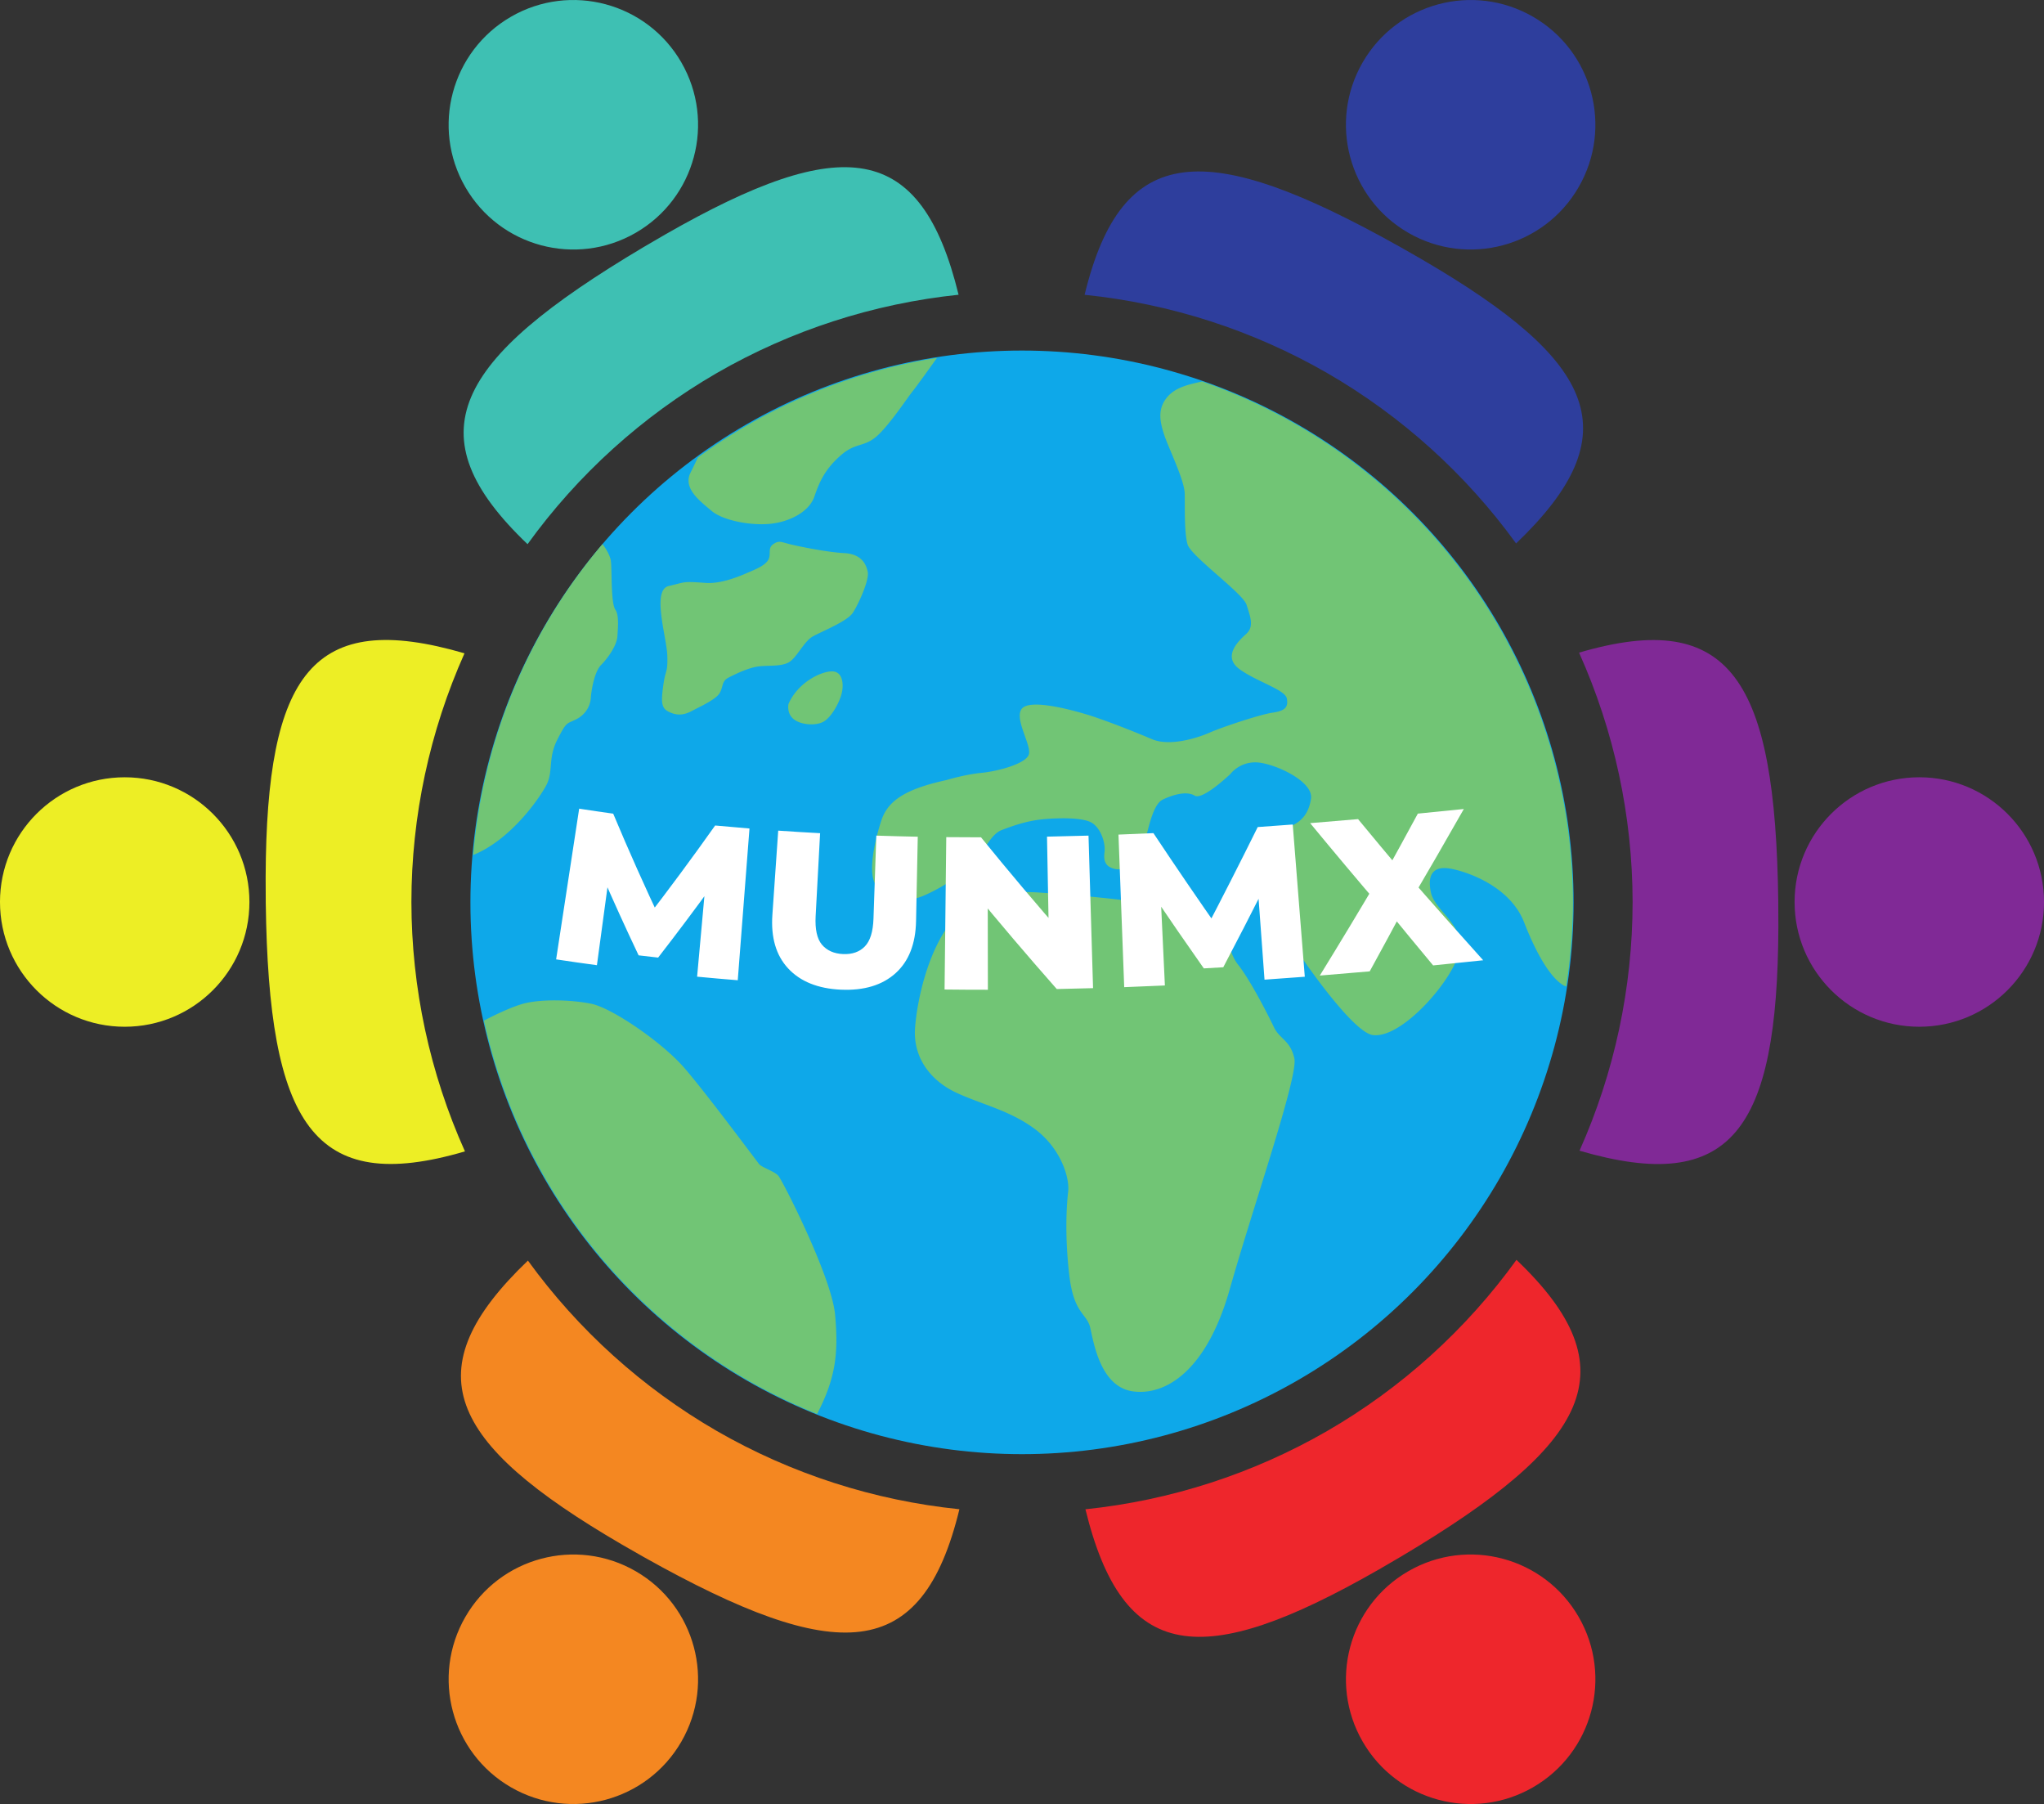 <?xml version="1.0" encoding="UTF-8" standalone="no"?>
<!-- Created with Inkscape (http://www.inkscape.org/) -->

<svg
   width="119.223mm"
   height="105.202mm"
   viewBox="0 0 119.223 105.202"
   version="1.1"
   id="svg1"
   xml:space="preserve"
   sodipodi:docname="Background MUNMX SAL.svg"
   xmlns:inkscape="http://www.inkscape.org/namespaces/inkscape"
   xmlns:sodipodi="http://sodipodi.sourceforge.net/DTD/sodipodi-0.dtd"
   xmlns="http://www.w3.org/2000/svg"
   xmlns:svg="http://www.w3.org/2000/svg"><rect x="0" y="0" width="119.223" height="105.202" fill="#333333" stroke="none"/><sodipodi:namedview
     id="namedview1"
     pagecolor="#505050"
     bordercolor="#eeeeee"
     borderopacity="1"
     inkscape:showpageshadow="0"
     inkscape:pageopacity="0"
     inkscape:pagecheckerboard="0"
     inkscape:deskcolor="#505050"
     inkscape:document-units="mm" /><defs
     id="defs1"><inkscape:path-effect
       effect="bend_path"
       id="path-effect1"
       is_visible="true"
       lpeversion="1"
       bendpath="m 56.552,146.083 c 15.12,2.301 32.991,2.103 52.959,0"
       prop_scale="1"
       scale_y_rel="false"
       vertical="false"
       hide_knot="false"
       bendpath-nodetypes="cc" /><inkscape:path-effect
       effect="copy_rotate"
       starting_point="98.247,147.029"
       origin="82.968,147.029"
       id="path-effect23"
       is_visible="true"
       lpeversion="1.2"
       lpesatellites="#path23 | #path24 | #path25 | #path26 | #path27"
       method="normal"
       num_copies="6"
       starting_angle="30"
       rotation_angle="60"
       gap="-0.01"
       copies_to_360="true"
       mirror_copies="false"
       split_items="true"
       link_styles="false" /></defs><g
     inkscape:groupmode="layer"
     id="layer2"
     inkscape:label="Capa 2"
     style="display:inline"
     transform="translate(-23.356,-94.427)"><g
       id="g8"
       inkscape:label="Globe"
       transform="matrix(1,0,0,1,-67.244,45.912)"
       style="display:inline"><ellipse
         style="display:inline;fill:#0ea8e9;fill-opacity:1;stroke-width:0.284"
         id="path1-6"
         cx="150.212"
         cy="101.137"
         rx="32.173"
         ry="32.179" /><path
         id="path1"
         style="display:inline;fill:#71c575;fill-opacity:1;stroke-width:0.284"
         d="m 145.254,69.384 a 32.173,32.179 0 0 0 -13.946,5.809 c -0.189,0.389 -0.262,0.548 -0.429,0.881 -0.463,0.926 0.562,1.67 1.224,2.232 0.661,0.562 2.249,0.86 3.373,0.761 1.124,-0.099 2.315,-0.678 2.629,-1.604 0.314,-0.926 0.661,-1.621 1.521,-2.381 0.86,-0.761 1.323,-0.48 2.051,-1.075 0.728,-0.595 1.852,-2.299 2.133,-2.646 0.267,-0.33 1.329,-1.817 1.444,-1.977 z m 15.452,1.378 c -0.004,9.4e-4 -0.008,0.003 -0.012,0.004 -0.81,0.182 -1.587,0.347 -2.067,0.976 -0.48,0.628 -0.397,1.29 -0.132,2.1 0.265,0.81 1.191,2.662 1.207,3.456 0.017,0.794 -0.033,2.265 0.165,2.96 0.198,0.695 3.225,2.844 3.44,3.522 0.215,0.678 0.463,1.273 -0.017,1.703 -0.48,0.43 -1.389,1.323 -0.397,2.051 0.992,0.728 2.665,1.198 2.765,1.712 0.099,0.514 -0.105,0.725 -0.836,0.83 -0.731,0.105 -2.954,0.848 -3.665,1.162 -0.711,0.314 -2.332,0.827 -3.373,0.38 -1.042,-0.446 -2.811,-1.141 -3.803,-1.439 -0.992,-0.298 -3.33,-0.922 -3.786,-0.326 -0.456,0.596 0.608,2.152 0.409,2.678 -0.199,0.526 -1.766,0.955 -2.758,1.054 -0.992,0.099 -2.036,0.419 -2.036,0.419 -2.596,0.561 -3.461,1.31 -3.812,2.385 -0.351,1.076 -0.818,3.04 -0.304,3.741 0.514,0.702 1.59,1.1 2.689,0.655 1.099,-0.444 2.549,-1.404 3.087,-2.035 0.538,-0.631 0.936,-1.59 1.544,-1.824 0.608,-0.234 1.45,-0.538 2.385,-0.631 0.935,-0.093 2.386,-0.117 2.9,0.21 0.514,0.327 0.795,1.17 0.725,1.707 -0.07,0.538 0.07,0.865 0.631,0.982 0.561,0.117 1.357,-0.374 1.614,-1.193 0.257,-0.819 0.514,-2.549 1.146,-2.853 0.631,-0.304 1.403,-0.514 1.871,-0.234 0.468,0.281 2.081,-1.263 2.081,-1.263 0,0 0.515,-0.701 1.497,-0.678 0.982,0.023 3.368,1.076 3.204,2.128 -0.164,1.052 -0.749,1.473 -1.497,1.707 -0.748,0.234 -2.315,1.006 -2.268,2.011 0.047,1.006 5.683,9.822 7.366,10.056 1.684,0.234 4.631,-3.157 5.028,-4.794 0.398,-1.637 -1.403,-2.409 -1.637,-3.532 -0.234,-1.123 0.234,-1.473 0.959,-1.403 0.725,0.07 3.585,0.869 4.478,3.151 0.893,2.282 1.687,3.307 2.282,3.671 0.051,0.031 0.118,0.048 0.175,0.075 a 32.173,32.179 0 0 0 0.394,-4.885 32.173,32.179 0 0 0 -21.64,-30.4 z m -24.687,9.352 c -0.1,0.009 -0.198,0.051 -0.328,0.144 -0.347,0.248 -0.066,0.612 -0.314,0.959 -0.248,0.347 -0.843,0.55 -1.315,0.761 -0.488,0.207 -1.483,0.597 -2.315,0.529 -1.373,-0.099 -1.133,-0.05 -2.141,0.182 -1.009,0.232 -0.116,2.993 -0.083,4.051 0.033,1.058 -0.099,0.761 -0.232,1.72 -0.132,0.959 -0.132,1.339 0.298,1.554 0.43,0.215 0.827,0.248 1.356,-0.033 0.529,-0.281 1.422,-0.678 1.637,-1.058 0.215,-0.38 0.099,-0.678 0.513,-0.893 0.413,-0.215 1.141,-0.562 1.703,-0.645 0.562,-0.083 1.306,0.017 1.786,-0.232 0.48,-0.248 0.893,-1.224 1.422,-1.521 0.529,-0.298 2.001,-0.876 2.332,-1.373 0.331,-0.496 0.976,-1.918 0.876,-2.398 -0.099,-0.48 -0.397,-1.042 -1.373,-1.091 -0.976,-0.05 -2.596,-0.38 -3.142,-0.513 -0.341,-0.083 -0.514,-0.159 -0.681,-0.144 z m -10.274,0.128 A 32.173,32.179 0 0 0 118.2,98.376 c 2.195,-0.888 3.854,-3.295 4.261,-4.062 0.43,-0.81 0.083,-1.554 0.645,-2.662 0.562,-1.108 0.546,-0.901 1.12,-1.199 0.575,-0.298 0.81,-0.823 0.835,-1.232 0.025,-0.409 0.203,-1.53 0.599,-1.927 0.397,-0.397 0.918,-1.141 0.951,-1.662 0.033,-0.521 0.102,-1.25 -0.113,-1.555 -0.296,-0.422 -0.184,-2.552 -0.281,-2.935 -0.09,-0.356 -0.325,-0.698 -0.473,-0.9 z m 13.393,7.425 c -0.628,-0.008 -1.993,0.628 -2.547,1.902 0,0 -0.116,0.513 0.273,0.86 0.389,0.347 1.257,0.43 1.736,0.19 0.48,-0.24 0.959,-1.124 1.091,-1.654 0.132,-0.529 0.074,-1.29 -0.554,-1.298 z m 10.742,12.858 c -2.218,-0.018 -2.569,0.264 -3.756,1.71 -1.356,1.654 -2.017,4.465 -2.15,6.218 -0.132,1.753 0.926,3.109 2.447,3.803 1.521,0.695 3.109,1.025 4.564,2.117 1.455,1.091 2.017,2.778 1.918,3.638 -0.099,0.86 -0.198,2.58 0.066,4.862 0.265,2.282 1.025,2.216 1.224,3.076 0.198,0.86 0.595,3.44 2.48,3.704 1.885,0.265 4.299,-1.158 5.655,-5.953 1.356,-4.796 4.002,-12.402 3.77,-13.461 -0.232,-1.058 -0.86,-1.124 -1.191,-1.819 -0.331,-0.695 -1.356,-2.712 -2.084,-3.638 -0.728,-0.926 -0.265,-1.687 -1.819,-2.712 -1.554,-1.025 -10.054,-1.521 -10.054,-1.521 -0.401,-0.012 -0.756,-0.021 -1.073,-0.024 z m -26.928,6.328 c -0.736,0 -1.443,0.07 -1.947,0.227 -0.848,0.264 -1.834,0.774 -2.179,0.955 a 32.173,32.179 0 0 0 19.433,22.939 c 1.105,-2.127 1.248,-3.585 1.051,-5.787 -0.198,-2.216 -3.076,-7.838 -3.307,-8.103 -0.232,-0.265 -0.965,-0.488 -1.123,-0.681 -0.158,-0.193 -3.143,-4.214 -4.4,-5.652 -1.257,-1.439 -4.167,-3.456 -5.407,-3.704 -0.62,-0.124 -1.385,-0.194 -2.121,-0.194 z" /></g><g
       id="g27"
       inkscape:label="Persons"><path
         id="path2"
         style="display:inline;fill:#3ec0b3;fill-opacity:1;stroke-width:0.262"
         inkscape:label="Person"
         inkscape:transform-center-x="0.41221766"
         inkscape:transform-center-y="11.274408"
         d="m 53.162,95.403 c -3.479,2.009 -4.672,6.458 -2.663,9.937 2.009,3.479 6.458,4.672 9.937,2.663 3.479,-2.009 4.671,-6.458 2.662,-9.937 -2.009,-3.479 -6.457,-4.672 -9.937,-2.663 z m 9.031,12.677 2.6e-4,4.5e-4 c -0.431,0.246 -0.871,0.503 -1.322,0.771 -11.085,6.596 -13.432,10.931 -6.744,17.31 2.935,-4.065 6.695,-7.465 11.034,-9.977 4.33,-2.496 9.136,-4.052 14.107,-4.569 -2.189,-8.964 -6.777,-9.423 -17.074,-3.535 z"
         inkscape:path-effect="#path-effect23"
         inkscape:original-d="m 82.968062,87.416886 a 7.2741938,7.2741936 0.9156961 0 0 -7.274491,7.274492 7.2741938,7.2741936 0.9156961 0 0 7.274491,7.274492 7.2741938,7.2741936 0.9156961 0 0 7.273975,-7.274492 7.2741938,7.2741936 0.9156961 0 0 -7.273975,-7.274492 z m 1.48208,15.494144 v 5.2e-4 c -0.496029,-0.002 -1.006116,5e-5 -1.530656,0.007 -12.897469,0.16992 -17.09813,2.75013 -14.495756,11.61841 a 35.623405,35.615749 0 0 1 14.544332,-3.12384 35.623405,35.615749 0 0 1 14.501441,3.09645 c 2.586247,-8.85716 -1.157369,-11.5492 -13.019361,-11.59826 z" /><path
         style="display:inline;fill:#edee25;fill-opacity:1;stroke-width:0.262"
         id="path23"
         d="m 53.162,95.403 c -3.479,2.009 -4.672,6.458 -2.663,9.937 2.009,3.479 6.458,4.672 9.937,2.663 3.479,-2.009 4.671,-6.458 2.662,-9.937 -2.009,-3.479 -6.457,-4.672 -9.937,-2.663 z m 9.031,12.677 2.6e-4,4.5e-4 c -0.431,0.246 -0.871,0.503 -1.322,0.771 -11.085,6.596 -13.432,10.931 -6.744,17.31 2.935,-4.065 6.695,-7.465 11.034,-9.977 4.33,-2.496 9.136,-4.052 14.107,-4.569 -2.189,-8.964 -6.777,-9.423 -17.074,-3.535 z"
         transform="rotate(-60,82.968,147.029)" /><path
         style="display:inline;fill:#f48721;fill-opacity:1;stroke-width:0.262"
         id="path24"
         d="m 53.162,95.403 c -3.479,2.009 -4.672,6.458 -2.663,9.937 2.009,3.479 6.458,4.672 9.937,2.663 3.479,-2.009 4.671,-6.458 2.662,-9.937 -2.009,-3.479 -6.457,-4.672 -9.937,-2.663 z m 9.031,12.677 2.6e-4,4.5e-4 c -0.431,0.246 -0.871,0.503 -1.322,0.771 -11.085,6.596 -13.432,10.931 -6.744,17.31 2.935,-4.065 6.695,-7.465 11.034,-9.977 4.33,-2.496 9.136,-4.052 14.107,-4.569 -2.189,-8.964 -6.777,-9.423 -17.074,-3.535 z"
         transform="rotate(-120,82.968,147.029)" /><path
         style="display:inline;fill:#ee262c;fill-opacity:1;stroke-width:0.262"
         id="path25"
         d="m 53.162,95.403 c -3.479,2.009 -4.672,6.458 -2.663,9.937 2.009,3.479 6.458,4.672 9.937,2.663 3.479,-2.009 4.671,-6.458 2.662,-9.937 -2.009,-3.479 -6.457,-4.672 -9.937,-2.663 z m 9.031,12.677 2.6e-4,4.5e-4 c -0.431,0.246 -0.871,0.503 -1.322,0.771 -11.085,6.596 -13.432,10.931 -6.744,17.31 2.935,-4.065 6.695,-7.465 11.034,-9.977 4.33,-2.496 9.136,-4.052 14.107,-4.569 -2.189,-8.964 -6.777,-9.423 -17.074,-3.535 z"
         transform="rotate(180,82.968,147.029)" /><path
         style="display:inline;fill:#802996;fill-opacity:1;stroke-width:0.262"
         id="path26"
         d="m 53.162,95.403 c -3.479,2.009 -4.672,6.458 -2.663,9.937 2.009,3.479 6.458,4.672 9.937,2.663 3.479,-2.009 4.671,-6.458 2.662,-9.937 -2.009,-3.479 -6.457,-4.672 -9.937,-2.663 z m 9.031,12.677 2.6e-4,4.5e-4 c -0.431,0.246 -0.871,0.503 -1.322,0.771 -11.085,6.596 -13.432,10.931 -6.744,17.31 2.935,-4.065 6.695,-7.465 11.034,-9.977 4.33,-2.496 9.136,-4.052 14.107,-4.569 -2.189,-8.964 -6.777,-9.423 -17.074,-3.535 z"
         transform="rotate(120,82.968,147.029)" /><path
         style="display:inline;fill:#2e3e9d;fill-opacity:1;stroke-width:0.262"
         id="path27"
         d="m 53.162,95.403 c -3.479,2.009 -4.672,6.458 -2.663,9.937 2.009,3.479 6.458,4.672 9.937,2.663 3.479,-2.009 4.671,-6.458 2.662,-9.937 -2.009,-3.479 -6.457,-4.672 -9.937,-2.663 z m 9.031,12.677 2.6e-4,4.5e-4 c -0.431,0.246 -0.871,0.503 -1.322,0.771 -11.085,6.596 -13.432,10.931 -6.744,17.31 2.935,-4.065 6.695,-7.465 11.034,-9.977 4.33,-2.496 9.136,-4.052 14.107,-4.569 -2.189,-8.964 -6.777,-9.423 -17.074,-3.535 z"
         transform="rotate(60,82.968,147.029)" /></g><path
       style="font-weight:800;font-size:12.7px;font-family:Montserrat;-inkscape-font-specification:'Montserrat Ultra-Bold';fill:#ffffff;stroke-width:0.265"
       d="m 55.794,150.374 1.344,-8.788 c 0.661,0.102 1.322,0.199 1.985,0.291 0.904,2.159 1.865,4.306 2.877,6.443 -0.366,-0.041 -0.732,-0.083 -1.098,-0.126 1.437,-1.857 2.825,-3.733 4.167,-5.627 0.667,0.063 1.335,0.121 2.003,0.175 -0.229,2.95 -0.457,5.899 -0.684,8.849 -0.79,-0.063 -1.581,-0.132 -2.371,-0.208 0.161,-1.781 0.322,-3.561 0.484,-5.342 0.13,0.012 0.26,0.025 0.39,0.037 -1.023,1.408 -2.071,2.805 -3.147,4.192 -0.38,-0.042 -0.759,-0.086 -1.139,-0.131 -0.759,-1.597 -1.488,-3.201 -2.187,-4.81 0.158,0.022 0.317,0.044 0.476,0.065 l -0.721,5.32 c -0.793,-0.107 -1.587,-0.22 -2.38,-0.34 z m 16.619,1.768 c -1.348,-0.06 -2.383,-0.48 -3.089,-1.244 -0.708,-0.765 -1.007,-1.807 -0.916,-3.123 l 0.34,-4.908 c 0.813,0.056 1.628,0.106 2.443,0.149 l -0.26,4.838 c -0.041,0.76 0.079,1.312 0.362,1.657 0.291,0.345 0.705,0.531 1.238,0.554 0.533,0.023 0.956,-0.125 1.268,-0.444 0.312,-0.319 0.48,-0.859 0.506,-1.62 l 0.165,-4.844 c 0.805,0.027 1.611,0.048 2.418,0.064 l -0.1,4.923 c -0.027,1.32 -0.418,2.332 -1.189,3.031 -0.77,0.698 -1.836,1.026 -3.184,0.966 z m 6.038,-0.01 0.099,-8.886 c 0.675,0.007 1.351,0.01 2.027,0.01 1.6,1.972 3.251,3.926 4.946,5.862 -0.329,0.008 -0.658,0.014 -0.987,0.02 l -0.11,-5.921 c 0.806,-0.016 1.613,-0.036 2.421,-0.06 l 0.265,8.895 c -0.706,0.021 -1.411,0.038 -2.117,0.052 -1.712,-1.941 -3.381,-3.9 -5,-5.877 0.324,0.001 0.648,0.001 0.973,6.7e-4 l 0.009,5.918 c -0.841,6.7e-4 -1.683,-0.004 -2.525,-0.014 z m 10.478,-0.14 -0.334,-8.894 c 0.679,-0.026 1.358,-0.055 2.038,-0.086 1.302,1.96 2.634,3.909 3.994,5.85 -0.367,0.022 -0.734,0.043 -1.101,0.064 1.09,-2.083 2.153,-4.173 3.191,-6.268 0.681,-0.047 1.361,-0.097 2.042,-0.149 0.234,2.959 0.469,5.919 0.703,8.878 -0.782,0.06 -1.566,0.117 -2.349,0.171 -0.131,-1.789 -0.263,-3.578 -0.394,-5.367 0.131,-0.009 0.262,-0.018 0.393,-0.027 -0.787,1.56 -1.588,3.117 -2.405,4.67 -0.378,0.023 -0.757,0.045 -1.135,0.066 -1.017,-1.447 -2.02,-2.899 -3.005,-4.356 0.161,-0.007 0.321,-0.015 0.482,-0.022 l 0.253,5.374 c -0.791,0.037 -1.582,0.07 -2.373,0.099 z m 11.41,-0.675 c 1.173,-1.901 2.321,-3.808 3.45,-5.719 0.05,0.596 0.1,1.191 0.15,1.787 -1.406,-1.643 -2.796,-3.295 -4.164,-4.956 0.932,-0.074 1.864,-0.152 2.795,-0.234 0.887,1.076 1.781,2.147 2.683,3.216 -0.4,0.042 -0.801,0.084 -1.201,0.125 0.675,-1.219 1.343,-2.44 2.004,-3.662 0.894,-0.087 1.789,-0.176 2.683,-0.269 -1.049,1.845 -2.112,3.688 -3.194,5.528 l -0.169,-1.772 c 1.481,1.698 2.98,3.386 4.492,5.065 -0.972,0.103 -1.945,0.204 -2.92,0.3 -0.934,-1.121 -1.862,-2.246 -2.782,-3.375 0.386,-0.035 0.772,-0.071 1.157,-0.108 -0.683,1.278 -1.374,2.555 -2.074,3.83 -0.969,0.086 -1.939,0.167 -2.91,0.245 z"
       id="text1"
       aria-label="MUNMX"
       inkscape:path-effect="#path-effect1"
       inkscape:original-d="m 56.551937,150.43924 v -8.89 h 2.0701 l 3.683,6.0452 h -1.0922 l 3.5814,-6.0452 h 2.0701 l 0.0254,8.89 h -2.3114 l -0.0254,-5.3721 h 0.3937 l -2.6797,4.4958 h -1.1176 l -2.7559,-4.4958 h 0.4826 v 5.3721 z m 16.217906,0.1778 q -1.9685,0 -3.0734,-1.0795 -1.1049,-1.0795 -1.1049,-3.0607 v -4.9276 h 2.5146 v 4.8514 q 0,1.143 0.4445,1.6383 0.4572,0.4953 1.2446,0.4953 0.7874,0 1.2319,-0.4953 0.4445,-0.4953 0.4445,-1.6383 v -4.8514 h 2.4765 v 4.9276 q 0,1.9812 -1.1049,3.0607 -1.1049,1.0795 -3.0734,1.0795 z m 5.88009,-0.1778 v -8.89 h 2.0701 l 4.9022,5.9182 h -0.9779 v -5.9182 h 2.4638 v 8.89 h -2.0701 l -4.9022,-5.9182 h 0.9779 v 5.9182 z m 10.236198,0 v -8.89 h 2.0701 l 3.683,6.0452 h -1.0922 l 3.5814,-6.0452 h 2.0701 l 0.0254,8.89 h -2.3114 l -0.0254,-5.3721 h 0.3937 l -2.6797,4.4958 h -1.1176 l -2.7559,-4.4958 h 0.4826 v 5.3721 z m 11.201399,0 3.8862,-5.3975 -0.0127,1.7907 -3.7338,-5.2832 h 2.8321 l 2.3876,3.4417 -1.2065,0.0127 2.3495,-3.4544 h 2.7178 l -3.7338,5.1816 v -1.778 l 3.937,5.4864 h -2.8956 l -2.4257,-3.6195 h 1.1557 l -2.3876,3.6195 z" /></g></svg>
